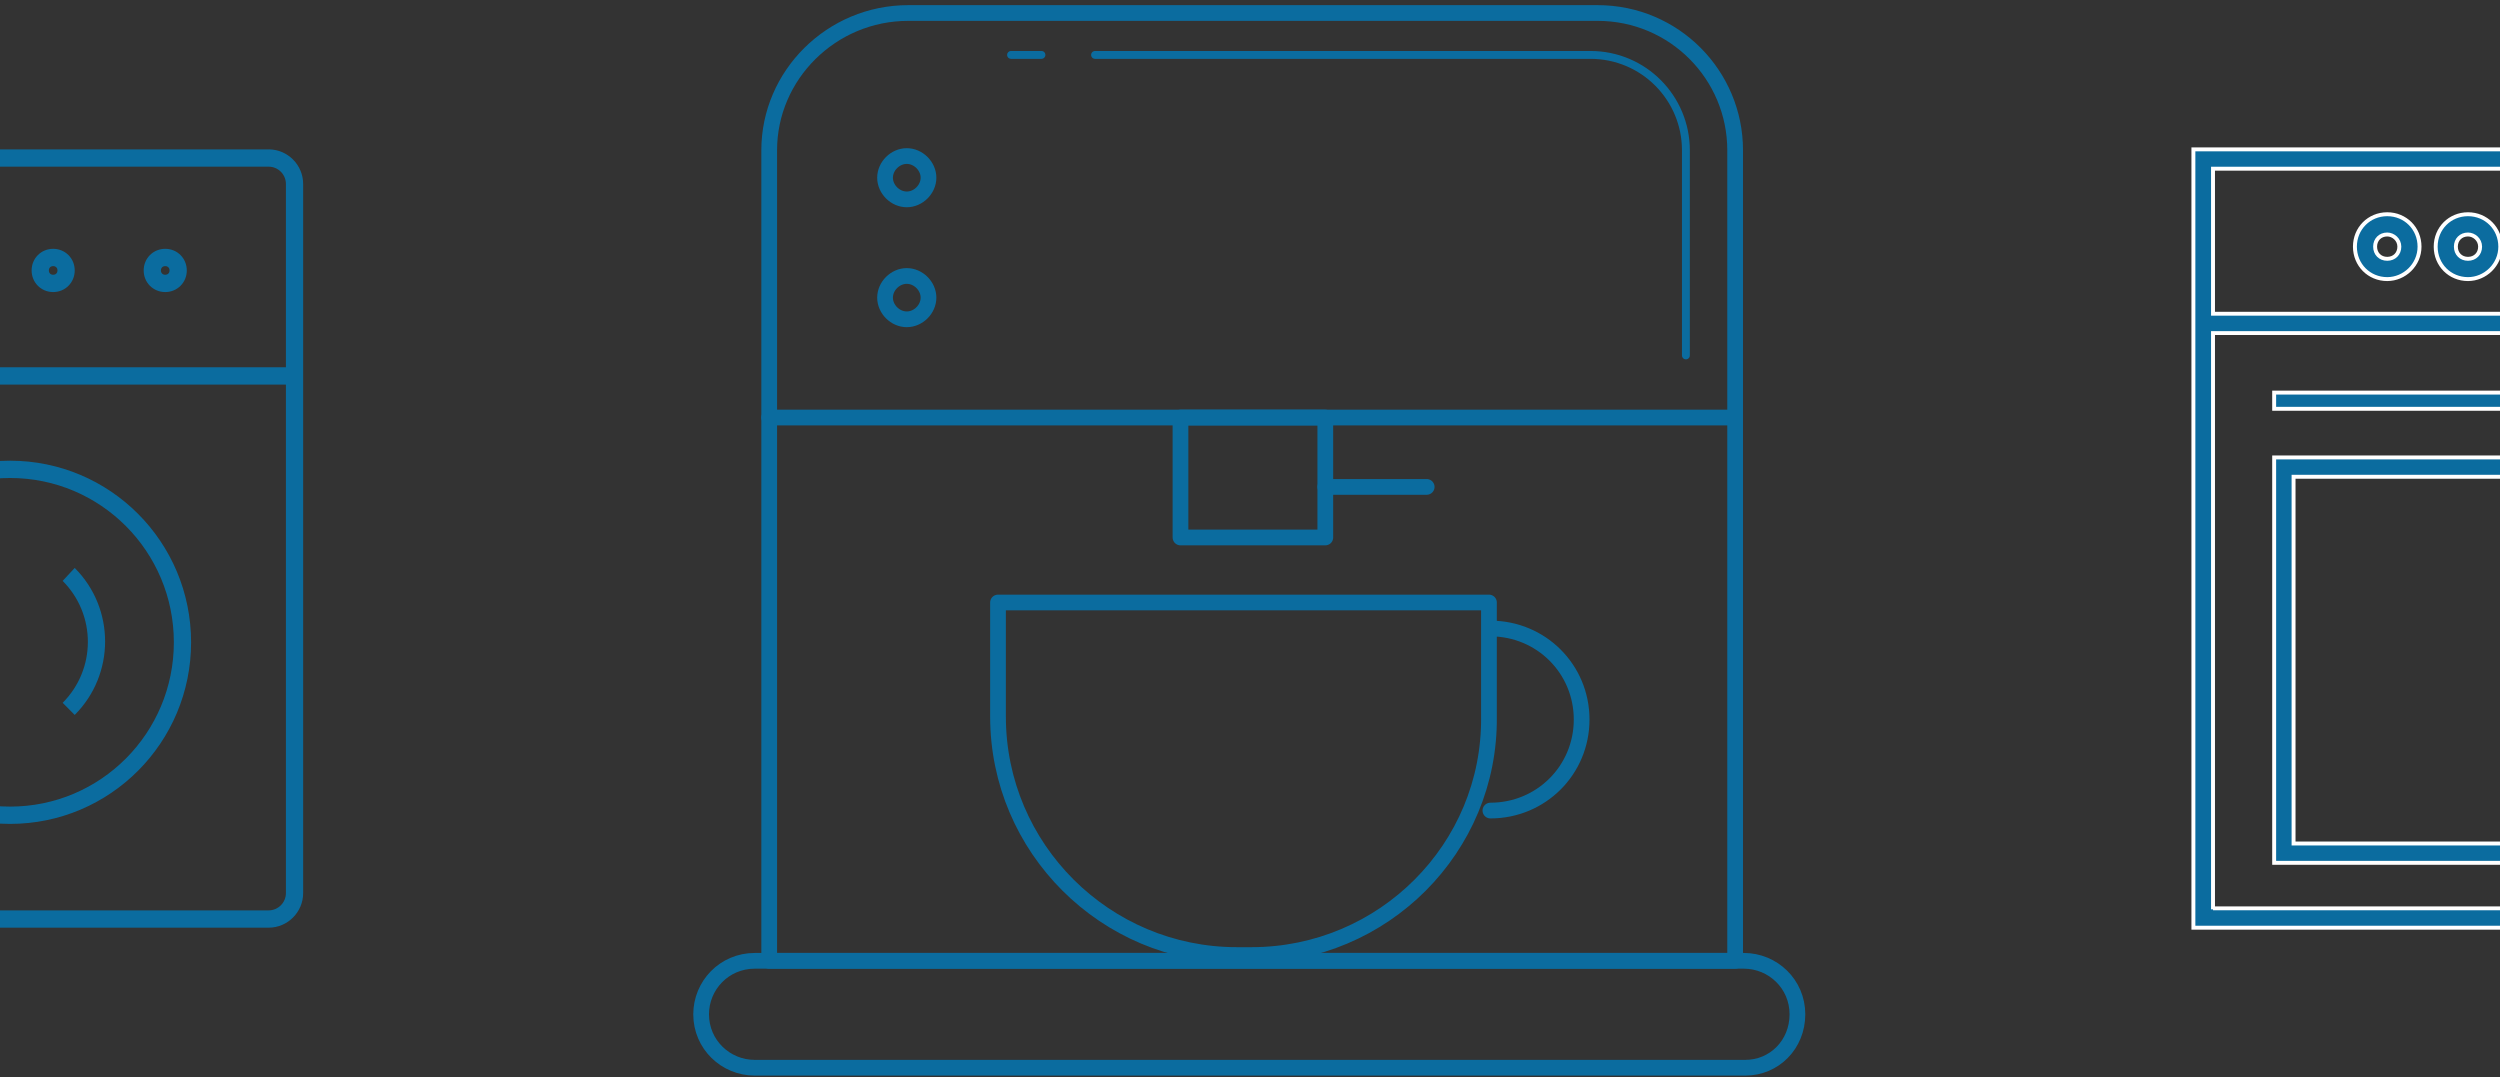 <?xml version="1.0" encoding="UTF-8" standalone="no"?>
<svg width="318px" height="137px" viewBox="0 0 318 137" version="1.1" xmlns="http://www.w3.org/2000/svg" xmlns:xlink="http://www.w3.org/1999/xlink">
    <rect x="0" y="0" width="318" height="137" fill="#333333" stroke="none"/>
    <!-- Generator: Sketch 47.1 (45422) - http://www.bohemiancoding.com/sketch -->
    <title>noun_854130_cc</title>
    <desc>Created with Sketch.</desc>
    <defs></defs>
    <g id="Symbols" stroke="none" stroke-width="1" fill="none" fill-rule="evenodd">
        <g id="apps" transform="translate(0, -64)">
            <g id="noun_854130_cc" transform="translate(-36, 65)">
                <g id="noun_780158_cc-2" transform="translate(315, 18)" stroke="#FFFFFF" fill-rule="nonzero" stroke-width="0.5" fill="#0B6C9F">
                    <path d="M0,0 L0,99 L108.894,99 L108.894,0 L0,0 Z M106.524,2.46 L106.524,20.907 L2.495,20.907 L2.495,2.46 C2.495,2.46 106.524,2.46 106.524,2.46 Z M2.495,96.663 L2.495,23.366 L106.399,23.366 L106.399,96.54 L2.495,96.54 L2.495,96.663 Z" id="Shape"></path>
                    <path d="M34.928,16.5 C32.617,16.5 30.819,14.695 30.819,12.375 C30.819,10.055 32.617,8.25 34.928,8.25 C37.24,8.25 39.037,10.055 39.037,12.375 C39.037,14.695 37.111,16.5 34.928,16.5 Z M34.928,10.828 C34.029,10.828 33.387,11.473 33.387,12.375 C33.387,13.277 34.029,13.922 34.928,13.922 C35.827,13.922 36.469,13.277 36.469,12.375 C36.469,11.473 35.699,10.828 34.928,10.828 Z" id="Shape"></path>
                    <path d="M24.655,16.5 C22.344,16.5 20.546,14.695 20.546,12.375 C20.546,10.055 22.344,8.25 24.655,8.25 C26.967,8.25 28.764,10.055 28.764,12.375 C28.764,14.695 26.838,16.5 24.655,16.5 Z M24.655,10.828 C23.756,10.828 23.114,11.473 23.114,12.375 C23.114,13.277 23.756,13.922 24.655,13.922 C25.554,13.922 26.196,13.277 26.196,12.375 C26.196,11.473 25.426,10.828 24.655,10.828 Z" id="Shape"></path>
                    <rect id="Rectangle-path" x="10.273" y="30.938" width="88.348" height="2.062"></rect>
                    <path d="M98.621,90.75 L10.273,90.75 L10.273,39.188 L98.621,39.188 C98.621,39.188 98.621,90.75 98.621,90.75 Z M12.741,88.295 L96.153,88.295 L96.153,41.643 L12.741,41.643 L12.741,88.295 Z" id="Shape"></path>
                </g>
                <g id="noun_1060289_cc-2" transform="translate(0, 18)" fill-rule="nonzero" fill="#0B6C9F">
                    <g id="Group">
                        <path d="M4.386,99 L70.175,99 C72.588,99 74.561,97.02 74.561,94.6 L74.561,4.4 C74.561,1.98 72.588,0 70.175,0 L4.386,0 C1.974,0 0,1.98 0,4.4 L0,94.6 C0,97.02 1.974,99 4.386,99 Z M70.175,96.8 L4.386,96.8 C3.18,96.8 2.193,95.81 2.193,94.6 L2.193,29.92 L72.368,29.92 L72.368,94.6 C72.368,95.81 71.382,96.8 70.175,96.8 Z M4.386,2.2 L70.175,2.2 C71.382,2.2 72.368,3.19 72.368,4.4 L72.368,27.72 L2.193,27.72 L2.193,4.4 C2.193,3.19 3.18,2.2 4.386,2.2 Z" id="Shape"></path>
                        <path d="M37.281,39.6 C24.561,39.6 14.254,49.94 14.254,62.7 C14.254,75.46 24.561,85.8 37.281,85.8 C50,85.8 60.307,75.46 60.307,62.7 C60.307,49.94 50,39.6 37.281,39.6 Z M37.281,83.6 C25.768,83.6 16.447,74.25 16.447,62.7 C16.447,51.15 25.768,41.8 37.281,41.8 C48.794,41.8 58.114,51.15 58.114,62.7 C58.114,74.25 48.794,83.6 37.281,83.6 Z" id="Shape"></path>
                        <path d="M43.969,54.89 C48.246,59.18 48.246,66.11 43.969,70.4 L45.504,71.94 C50.658,66.77 50.658,58.41 45.504,53.24 L43.969,54.89 Z" id="Shape"></path>
                        <path d="M42.763,18.15 C44.298,18.15 45.504,16.94 45.504,15.4 C45.504,13.86 44.298,12.65 42.763,12.65 C41.228,12.65 40.022,13.86 40.022,15.4 C40.022,16.94 41.228,18.15 42.763,18.15 Z M42.763,14.85 C43.092,14.85 43.311,15.07 43.311,15.4 C43.311,15.73 43.092,15.95 42.763,15.95 C42.434,15.95 42.215,15.73 42.215,15.4 C42.215,15.07 42.434,14.85 42.763,14.85 Z" id="Shape"></path>
                        <path d="M57.018,18.15 C58.553,18.15 59.759,16.94 59.759,15.4 C59.759,13.86 58.553,12.65 57.018,12.65 C55.482,12.65 54.276,13.86 54.276,15.4 C54.276,16.94 55.482,18.15 57.018,18.15 Z M57.018,14.85 C57.346,14.85 57.566,15.07 57.566,15.4 C57.566,15.73 57.346,15.95 57.018,15.95 C56.689,15.95 56.469,15.73 56.469,15.4 C56.469,15.07 56.689,14.85 57.018,14.85 Z" id="Shape"></path>
                    </g>
                </g>
                <path d="M225.579,78.946 C232.026,78.946 237.184,84.092 237.184,90.524 C237.184,96.957 232.026,102.103 225.579,102.103" id="Shape" stroke="#0B6C9F" stroke-width="2" stroke-linecap="round" stroke-linejoin="round"></path>
                <path d="M195.184,120.481 L193.342,120.481 C176.579,120.481 162.947,106.881 162.947,90.157 L162.947,75.638 C162.947,75.638 162.947,75.638 162.947,75.638 L225.395,75.638 C225.395,75.638 225.395,75.638 225.395,75.638 L225.395,90.157 C225.579,106.881 211.947,120.481 195.184,120.481 Z" id="Shape" stroke="#0B6C9F" stroke-width="2" stroke-linecap="round" stroke-linejoin="round"></path>
                <path d="M151.526,0.654 L239.211,0.654 C248.974,0.654 256.711,8.557 256.711,18.114 L256.711,121.216 L133.842,121.216 L133.842,18.114 C133.842,8.557 141.763,0.654 151.526,0.654 Z" id="Shape" stroke="#0B6C9F" stroke-width="2" stroke-linecap="round" stroke-linejoin="round"></path>
                <path d="M175.289,5.984 L238.289,5.984 C245.105,5.984 250.447,11.497 250.447,18.114 L250.447,44.211" id="Shape" stroke="#0B6C9F" stroke-linecap="round" stroke-linejoin="round"></path>
                <path d="M164.605,5.984 L168.474,5.984" id="Shape" stroke="#0B6C9F" stroke-linecap="round" stroke-linejoin="round"></path>
                <path d="M258,134.816 L132,134.816 C128.316,134.816 125.184,131.876 125.184,128.016 L125.184,128.016 C125.184,124.341 128.132,121.216 132,121.216 L257.816,121.216 C261.5,121.216 264.632,124.157 264.632,128.016 L264.632,128.016 C264.632,131.876 261.684,134.816 258,134.816 Z" id="Shape" stroke="#0B6C9F" stroke-width="2" stroke-linecap="round" stroke-linejoin="round"></path>
                <path d="M133.842,52.114 L256.711,52.114" id="Shape" stroke="#0B6C9F" stroke-width="2" stroke-linecap="round" stroke-linejoin="round"></path>
                <rect id="Rectangle-path" stroke="#0B6C9F" stroke-width="2" stroke-linecap="round" stroke-linejoin="round" x="186.158" y="52.114" width="18.421" height="15.254"></rect>
                <path d="M204.579,60.935 L217.474,60.935" id="Shape" stroke="#0B6C9F" stroke-width="2" stroke-linecap="round" stroke-linejoin="round"></path>
                <path d="M151.342,24.362 L151.342,24.362 C149.868,24.362 148.579,23.076 148.579,21.605 L148.579,21.605 C148.579,20.135 149.868,18.849 151.342,18.849 L151.342,18.849 C152.816,18.849 154.105,20.135 154.105,21.605 L154.105,21.605 C154.105,23.076 152.816,24.362 151.342,24.362 Z" id="Shape" stroke="#0B6C9F" stroke-width="2" stroke-linecap="round" stroke-linejoin="round"></path>
                <path d="M151.342,39.616 L151.342,39.616 C149.868,39.616 148.579,38.33 148.579,36.859 L148.579,36.859 C148.579,35.389 149.868,34.103 151.342,34.103 L151.342,34.103 C152.816,34.103 154.105,35.389 154.105,36.859 L154.105,36.859 C154.105,38.33 152.816,39.616 151.342,39.616 Z" id="Shape" stroke="#0B6C9F" stroke-width="2" stroke-linecap="round" stroke-linejoin="round"></path>
            </g>
        </g>
    </g>
</svg>